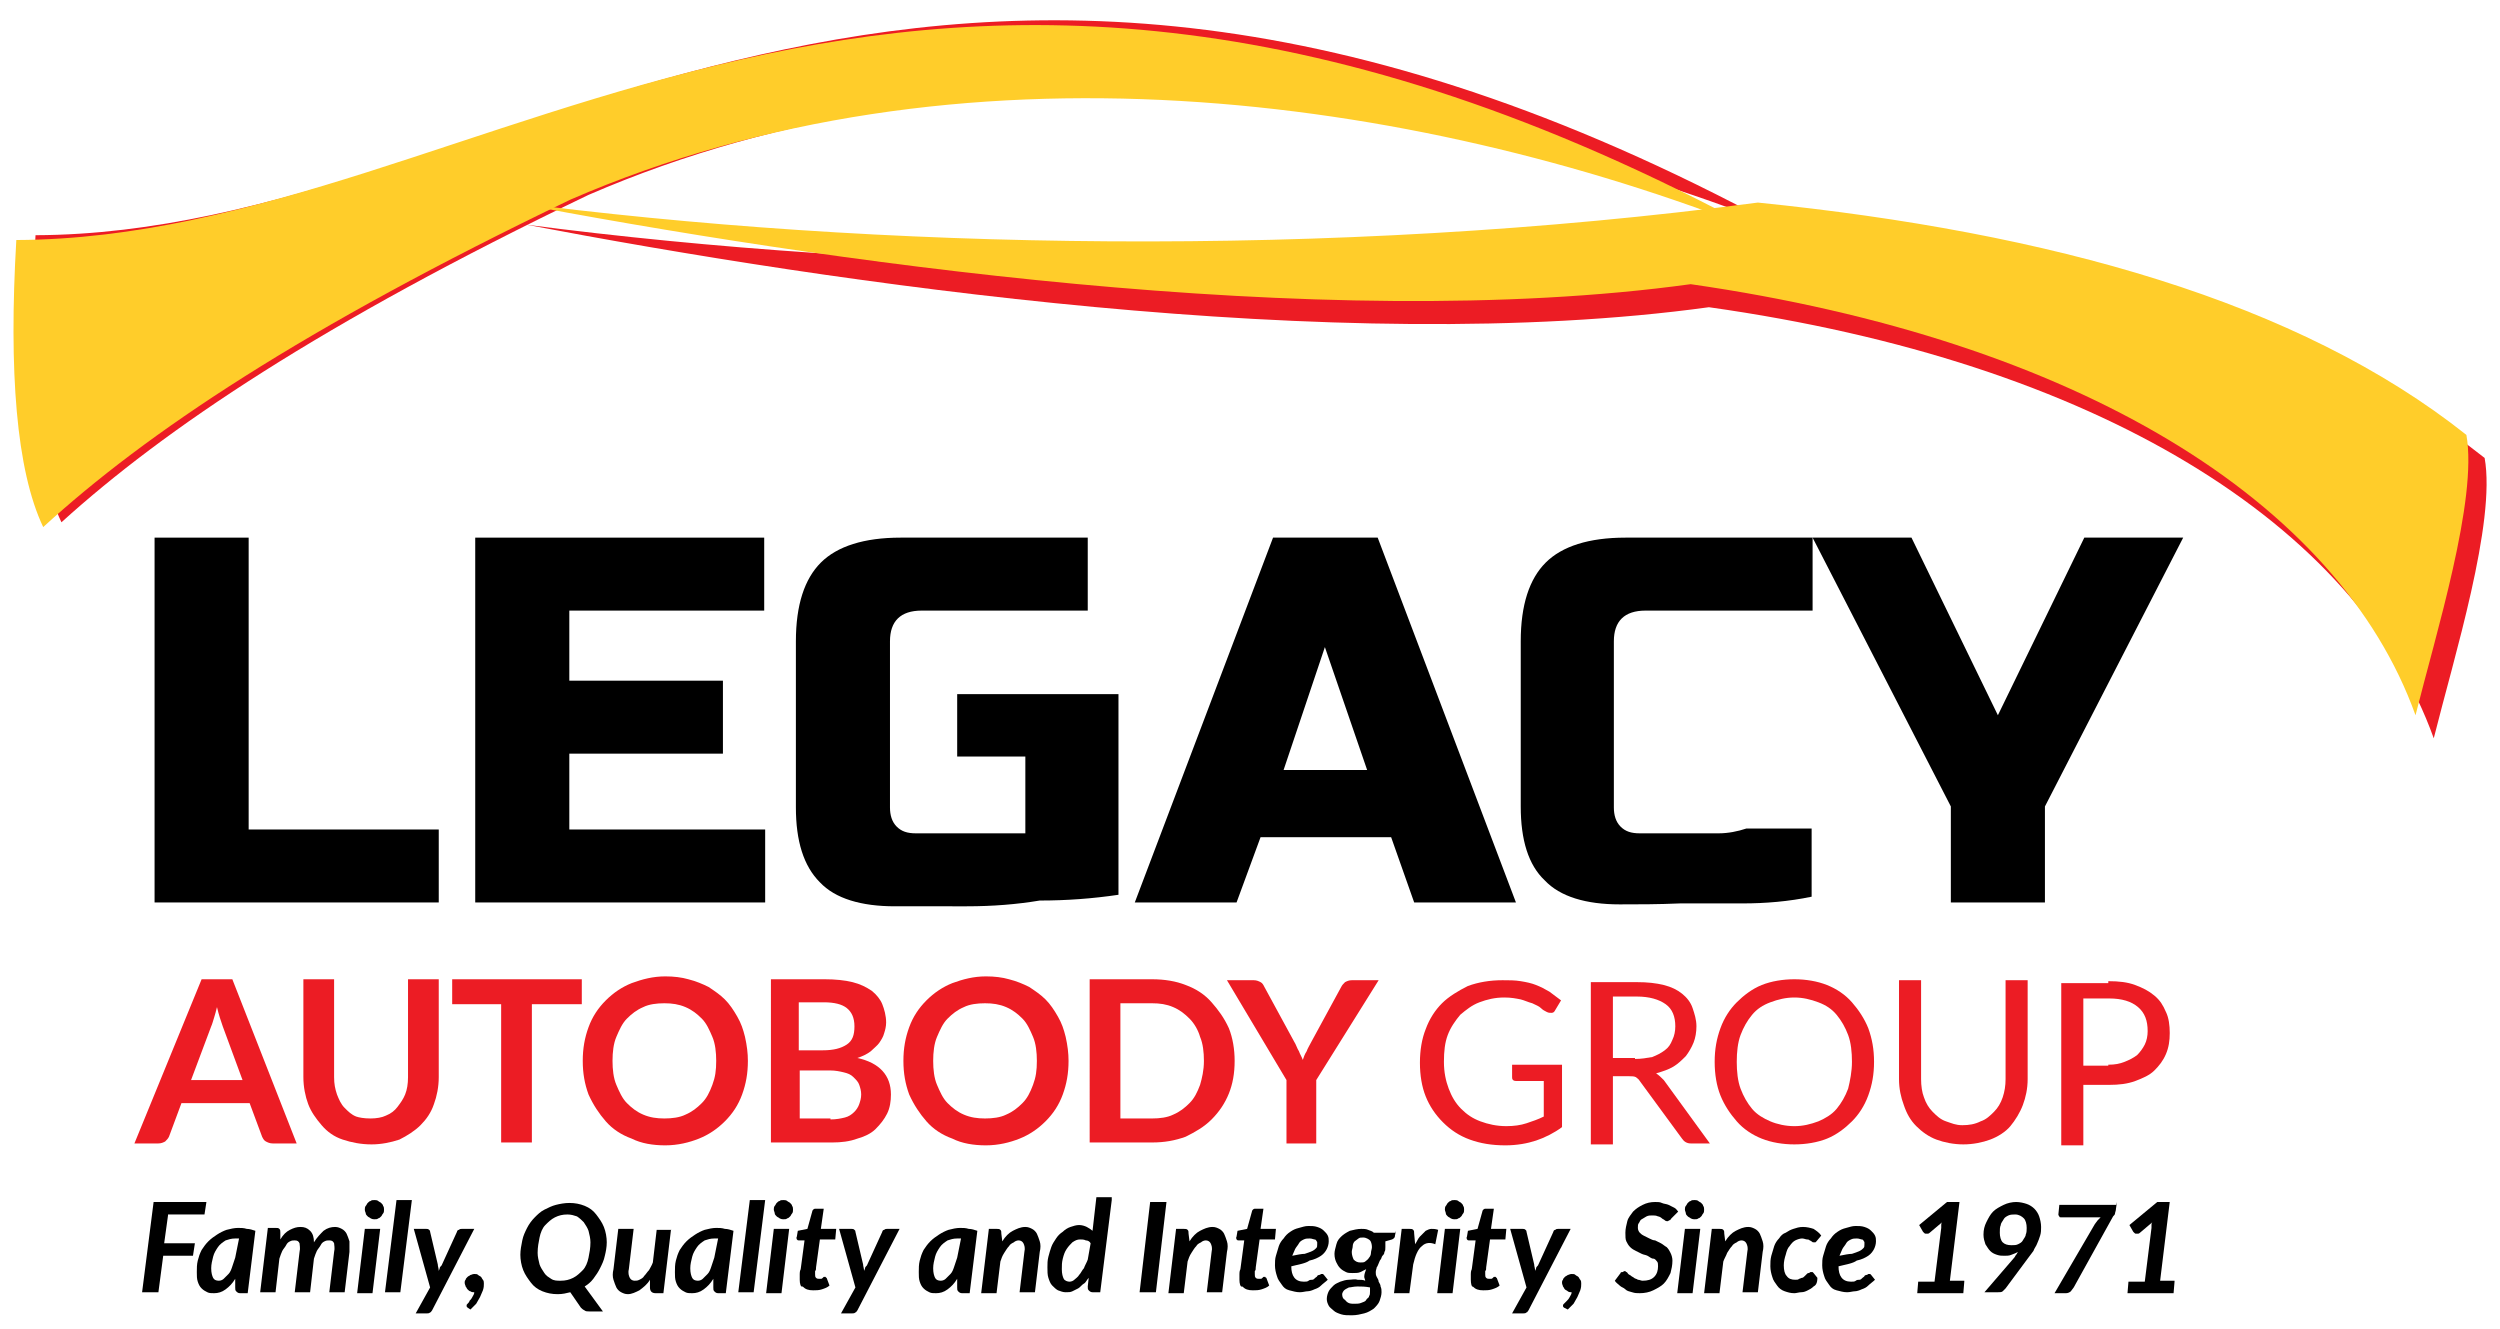 <?xml version="1.0" encoding="utf-8"?>
<!-- Generator: Adobe Illustrator 22.0.1, SVG Export Plug-In . SVG Version: 6.00 Build 0)  -->
<svg version="1.1" id="Layer_1" xmlns="http://www.w3.org/2000/svg" xmlns:xlink="http://www.w3.org/1999/xlink" x="0px" y="0px"
	 viewBox="0 0 260.4 138.4" style="enable-background:new 0 0 260.4 138.4;" xml:space="preserve">
<style type="text/css">
	.st0{fill:#F0B31C;}
	.st1{fill:#EC1C24;}
	.st2{fill-rule:evenodd;clip-rule:evenodd;fill:#EC1C24;}
	.st3{fill-rule:evenodd;clip-rule:evenodd;fill:#FFCD2A;}
</style>
<g>
	<rect x="130.1" y="69.9" class="st0" width="0.3" height="0.1"/>
	<g>
		<path class="st1" d="M30.9,119.1h-2.5c-0.3,0-0.5-0.1-0.7-0.2s-0.3-0.3-0.4-0.5l-1.3-3.5h-7.1l-1.3,3.5c-0.1,0.2-0.2,0.3-0.4,0.5
			c-0.2,0.1-0.4,0.2-0.7,0.2h-2.5L21,102h3.2L30.9,119.1z M25.3,112.6l-2.1-5.7c-0.1-0.3-0.2-0.6-0.3-0.9c-0.1-0.3-0.2-0.7-0.3-1.1
			c-0.1,0.4-0.2,0.8-0.3,1.1c-0.1,0.3-0.2,0.7-0.3,0.9l-2.1,5.6H25.3z"/>
		<path class="st1" d="M38.6,116.5c0.6,0,1.2-0.1,1.6-0.3c0.5-0.2,0.9-0.5,1.2-0.9c0.3-0.4,0.6-0.8,0.8-1.3c0.2-0.5,0.3-1.1,0.3-1.8
			V102h3.2v10.2c0,1-0.2,2-0.5,2.8c-0.3,0.9-0.8,1.6-1.4,2.2s-1.4,1.1-2.2,1.5c-0.9,0.3-1.9,0.5-2.9,0.5c-1.1,0-2.1-0.2-3-0.5
			s-1.6-0.8-2.2-1.5s-1.1-1.4-1.4-2.2s-0.5-1.8-0.5-2.8V102h3.2v10.2c0,0.7,0.1,1.2,0.3,1.8c0.2,0.5,0.4,1,0.8,1.4s0.7,0.7,1.2,0.9
			C37.4,116.4,37.9,116.5,38.6,116.5z"/>
		<path class="st1" d="M60.5,104.6h-5.1v14.4h-3.2v-14.4h-5.1V102h13.5V104.6z"/>
		<path class="st1" d="M77.9,110.5c0,1.3-0.2,2.4-0.6,3.5s-1,2-1.8,2.8c-0.8,0.8-1.7,1.4-2.7,1.8s-2.2,0.7-3.5,0.7
			c-1.3,0-2.5-0.2-3.5-0.7c-1.1-0.4-2-1-2.7-1.8s-1.3-1.7-1.8-2.8c-0.4-1.1-0.6-2.2-0.6-3.5s0.2-2.4,0.6-3.5c0.4-1.1,1-2,1.8-2.8
			s1.7-1.4,2.7-1.8c1.1-0.4,2.2-0.7,3.5-0.7c0.9,0,1.7,0.1,2.4,0.3c0.8,0.2,1.5,0.5,2.1,0.8c0.6,0.4,1.2,0.8,1.7,1.3
			c0.5,0.5,0.9,1.1,1.3,1.8s0.6,1.3,0.8,2.1C77.8,108.9,77.9,109.7,77.9,110.5z M74.6,110.5c0-0.9-0.1-1.8-0.4-2.5
			c-0.3-0.7-0.6-1.4-1.1-1.9c-0.5-0.5-1-0.9-1.7-1.2c-0.7-0.3-1.4-0.4-2.2-0.4s-1.6,0.1-2.2,0.4c-0.7,0.3-1.2,0.7-1.7,1.2
			c-0.5,0.5-0.8,1.2-1.1,1.9c-0.3,0.7-0.4,1.6-0.4,2.5s0.1,1.8,0.4,2.5s0.6,1.4,1.1,1.9c0.5,0.5,1,0.9,1.7,1.2s1.4,0.4,2.2,0.4
			s1.6-0.1,2.2-0.4c0.7-0.3,1.2-0.7,1.7-1.2c0.5-0.5,0.8-1.1,1.1-1.9S74.6,111.5,74.6,110.5z"/>
		<path class="st1" d="M85.9,102c1.1,0,2.1,0.1,2.9,0.3c0.8,0.2,1.4,0.5,2,0.9c0.5,0.4,0.9,0.9,1.1,1.4s0.4,1.2,0.4,1.9
			c0,0.4-0.1,0.8-0.2,1.1c-0.1,0.4-0.3,0.7-0.5,1c-0.2,0.3-0.6,0.6-0.9,0.9c-0.4,0.3-0.8,0.5-1.4,0.7c2.3,0.5,3.5,1.8,3.5,3.8
			c0,0.7-0.1,1.4-0.4,2c-0.3,0.6-0.7,1.1-1.2,1.6s-1.2,0.8-1.9,1c-0.8,0.3-1.7,0.4-2.6,0.4h-6.4V102H85.9z M83.2,104.5v4.9h2.5
			c1.1,0,1.9-0.2,2.5-0.6c0.6-0.4,0.8-1,0.8-1.9c0-0.9-0.3-1.5-0.8-1.9c-0.5-0.4-1.3-0.6-2.4-0.6H83.2z M86.5,116.6
			c0.6,0,1.1-0.1,1.5-0.2c0.4-0.1,0.7-0.3,1-0.6c0.2-0.2,0.4-0.5,0.5-0.8c0.1-0.3,0.2-0.6,0.2-1c0-0.4-0.1-0.7-0.2-1
			c-0.1-0.3-0.3-0.5-0.6-0.8s-0.6-0.4-1-0.5c-0.4-0.1-0.9-0.2-1.4-0.2h-3.2v5H86.5z"/>
		<path class="st1" d="M111.3,110.5c0,1.3-0.2,2.4-0.6,3.5s-1,2-1.8,2.8c-0.8,0.8-1.7,1.4-2.7,1.8s-2.2,0.7-3.5,0.7
			c-1.3,0-2.5-0.2-3.5-0.7c-1.1-0.4-2-1-2.7-1.8s-1.3-1.7-1.8-2.8c-0.4-1.1-0.6-2.2-0.6-3.5s0.2-2.4,0.6-3.5c0.4-1.1,1-2,1.8-2.8
			s1.7-1.4,2.7-1.8c1.1-0.4,2.2-0.7,3.5-0.7c0.9,0,1.7,0.1,2.4,0.3c0.8,0.2,1.5,0.5,2.1,0.8c0.6,0.4,1.2,0.8,1.7,1.3
			c0.5,0.5,0.9,1.1,1.3,1.8s0.6,1.3,0.8,2.1C111.2,108.9,111.3,109.7,111.3,110.5z M108,110.5c0-0.9-0.1-1.8-0.4-2.5
			c-0.3-0.7-0.6-1.4-1.1-1.9c-0.5-0.5-1-0.9-1.7-1.2c-0.7-0.3-1.4-0.4-2.2-0.4s-1.6,0.1-2.2,0.4c-0.7,0.3-1.2,0.7-1.7,1.2
			c-0.5,0.5-0.8,1.2-1.1,1.9c-0.3,0.7-0.4,1.6-0.4,2.5s0.1,1.8,0.4,2.5s0.6,1.4,1.1,1.9c0.5,0.5,1,0.9,1.7,1.2s1.4,0.4,2.2,0.4
			s1.6-0.1,2.2-0.4c0.7-0.3,1.2-0.7,1.7-1.2c0.5-0.5,0.8-1.1,1.1-1.9S108,111.5,108,110.5z"/>
		<path class="st1" d="M128.6,110.5c0,1.3-0.2,2.4-0.6,3.4c-0.4,1-1,1.9-1.8,2.7c-0.8,0.8-1.7,1.3-2.7,1.8c-1.1,0.4-2.2,0.6-3.5,0.6
			h-6.5V102h6.5c1.3,0,2.5,0.2,3.5,0.6c1.1,0.4,2,1,2.7,1.8s1.3,1.6,1.8,2.7C128.4,108.1,128.6,109.3,128.6,110.5z M125.4,110.5
			c0-0.9-0.1-1.8-0.4-2.5c-0.2-0.7-0.6-1.4-1.1-1.9c-0.5-0.5-1-0.9-1.7-1.2c-0.7-0.3-1.4-0.4-2.2-0.4h-3.3v12h3.3
			c0.8,0,1.6-0.1,2.2-0.4c0.7-0.3,1.2-0.7,1.7-1.2c0.5-0.5,0.8-1.1,1.1-1.9C125.2,112.3,125.4,111.5,125.4,110.5z"/>
		<path class="st1" d="M137.1,112.5v6.6H134v-6.6l-6.2-10.4h2.8c0.3,0,0.5,0.1,0.7,0.2c0.2,0.1,0.3,0.3,0.4,0.5l3.1,5.7
			c0.2,0.3,0.3,0.7,0.5,1c0.1,0.3,0.3,0.6,0.4,0.9c0.1-0.3,0.2-0.6,0.4-0.9c0.1-0.3,0.3-0.6,0.5-1l3.1-5.7c0.1-0.2,0.2-0.3,0.4-0.5
			c0.2-0.1,0.4-0.2,0.7-0.2h2.8L137.1,112.5z"/>
		<path class="st1" d="M162.7,110.9v6.5c-0.8,0.6-1.8,1.1-2.7,1.4s-2,0.5-3.2,0.5c-1.4,0-2.6-0.2-3.7-0.6c-1.1-0.4-2-1-2.8-1.8
			s-1.4-1.7-1.8-2.7s-0.6-2.2-0.6-3.5c0-1.3,0.2-2.5,0.6-3.5c0.4-1.1,1-2,1.7-2.7s1.7-1.3,2.7-1.8c1.1-0.4,2.3-0.6,3.6-0.6
			c0.7,0,1.3,0,1.9,0.1c0.6,0.1,1.1,0.2,1.6,0.4c0.5,0.2,0.9,0.4,1.4,0.7c0.4,0.3,0.8,0.6,1.2,0.9l-0.6,1c-0.1,0.2-0.2,0.3-0.4,0.3
			s-0.3,0-0.5-0.1c-0.2-0.1-0.4-0.2-0.6-0.4c-0.2-0.2-0.5-0.3-0.9-0.5c-0.4-0.1-0.8-0.3-1.2-0.4c-0.5-0.1-1-0.2-1.7-0.2
			c-1,0-1.8,0.2-2.6,0.5s-1.4,0.8-2,1.3c-0.5,0.6-1,1.3-1.3,2.1c-0.3,0.8-0.4,1.7-0.4,2.8c0,1.1,0.2,2,0.5,2.8
			c0.3,0.8,0.7,1.5,1.3,2.1c0.6,0.6,1.2,1,2,1.3s1.7,0.5,2.7,0.5c0.8,0,1.5-0.1,2.1-0.3c0.6-0.2,1.2-0.4,1.8-0.7v-3.7H158
			c-0.1,0-0.3,0-0.4-0.1s-0.1-0.2-0.1-0.3v-1.3H162.7z"/>
		<path class="st1" d="M178.1,119.1h-2c-0.4,0-0.7-0.2-0.9-0.5l-4.4-6c-0.1-0.2-0.3-0.3-0.4-0.4c-0.2-0.1-0.4-0.1-0.7-0.1h-1.7v7.1
			h-2.3v-16.9h4.8c1.1,0,2,0.1,2.8,0.3c0.8,0.2,1.4,0.5,1.9,0.9c0.5,0.4,0.9,0.9,1.1,1.5c0.2,0.6,0.4,1.2,0.4,1.9
			c0,0.6-0.1,1.2-0.3,1.7c-0.2,0.5-0.5,1-0.8,1.4c-0.4,0.4-0.8,0.8-1.3,1.1c-0.5,0.3-1.1,0.5-1.8,0.7c0.3,0.2,0.5,0.4,0.8,0.7
			L178.1,119.1z M170.3,110.3c0.7,0,1.2-0.1,1.8-0.2c0.5-0.2,0.9-0.4,1.3-0.7s0.6-0.6,0.8-1.1c0.2-0.4,0.3-0.9,0.3-1.4
			c0-1-0.3-1.8-1-2.3c-0.7-0.5-1.7-0.8-3-0.8h-2.5v6.4H170.3z"/>
		<path class="st1" d="M195.2,110.6c0,1.3-0.2,2.4-0.6,3.5c-0.4,1.1-1,2-1.7,2.7s-1.6,1.4-2.6,1.8s-2.2,0.6-3.4,0.6
			s-2.4-0.2-3.4-0.6s-1.9-1-2.6-1.8s-1.3-1.7-1.7-2.7s-0.6-2.2-0.6-3.5c0-1.3,0.2-2.4,0.6-3.5s1-2,1.7-2.7s1.6-1.4,2.6-1.8
			c1-0.4,2.2-0.6,3.4-0.6s2.4,0.2,3.4,0.6c1,0.4,1.9,1,2.6,1.8s1.3,1.7,1.7,2.7C195,108.2,195.2,109.3,195.2,110.6z M192.9,110.6
			c0-1-0.1-2-0.4-2.8c-0.3-0.8-0.7-1.5-1.2-2.1c-0.5-0.6-1.1-1-1.9-1.3s-1.6-0.5-2.5-0.5c-0.9,0-1.7,0.2-2.5,0.5s-1.4,0.7-1.9,1.3
			c-0.5,0.6-0.9,1.3-1.2,2.1c-0.3,0.8-0.4,1.8-0.4,2.8c0,1,0.1,2,0.4,2.8c0.3,0.8,0.7,1.5,1.2,2.1c0.5,0.6,1.2,1,1.9,1.3
			c0.7,0.3,1.6,0.5,2.5,0.5c0.9,0,1.7-0.2,2.5-0.5c0.7-0.3,1.4-0.7,1.9-1.3c0.5-0.6,0.9-1.3,1.2-2.1
			C192.7,112.6,192.9,111.6,192.9,110.6z"/>
		<path class="st1" d="M204.4,117.2c0.7,0,1.3-0.1,1.9-0.4c0.6-0.2,1-0.6,1.4-1c0.4-0.4,0.7-0.9,0.9-1.5s0.3-1.2,0.3-1.9v-10.3h2.3
			v10.3c0,1-0.2,1.9-0.5,2.7c-0.3,0.8-0.8,1.6-1.3,2.2s-1.3,1.1-2.1,1.4c-0.8,0.3-1.8,0.5-2.8,0.5s-2-0.2-2.8-0.5s-1.5-0.8-2.1-1.4
			s-1-1.3-1.3-2.2c-0.3-0.8-0.5-1.7-0.5-2.7v-10.3h2.3v10.3c0,0.7,0.1,1.4,0.3,1.9c0.2,0.6,0.5,1.1,0.9,1.5c0.4,0.4,0.8,0.8,1.4,1
			S203.7,117.2,204.4,117.2z"/>
		<path class="st1" d="M219.6,102.2c1.1,0,2,0.1,2.8,0.4s1.4,0.6,2,1.1s0.9,1,1.2,1.7c0.3,0.6,0.4,1.4,0.4,2.2
			c0,0.8-0.1,1.5-0.4,2.2c-0.3,0.7-0.7,1.2-1.2,1.7c-0.5,0.5-1.2,0.8-2,1.1c-0.8,0.3-1.7,0.4-2.7,0.4h-2.7v6.3h-2.3v-16.9H219.6z
			 M219.6,110.9c0.7,0,1.2-0.1,1.7-0.3c0.5-0.2,0.9-0.4,1.3-0.7c0.3-0.3,0.6-0.7,0.8-1.1c0.2-0.4,0.3-0.9,0.3-1.4
			c0-1.1-0.3-1.9-1-2.5c-0.7-0.6-1.7-0.9-3-0.9h-2.7v7H219.6z"/>
	</g>
	<g>
		<path d="M25.9,86.4h19.8V94H16.1V56h9.8V86.4z"/>
		<path d="M79.7,94H49.5V56h30.1v7.6H59.3v7.3h16v7.6h-16v7.9h20.4V94z"/>
		<path d="M93.2,94.4c-3.5,0-6.2-0.8-7.8-2.5c-1.7-1.7-2.5-4.3-2.5-7.8V66.8c0-3.8,0.9-6.5,2.6-8.2c1.7-1.7,4.5-2.6,8.3-2.6h19.5
			v7.6H96c-2.2,0-3.3,1.1-3.3,3.2v17.3c0,0.8,0.2,1.5,0.7,2c0.5,0.5,1.1,0.7,2,0.7c1.1,0,2.3,0,3.6,0c1.3,0,2.6,0,3.7,0
			c1.3,0,2.7,0,4.1,0v-8h-7.1v-6.5h16.8v20.9c-2.7,0.4-5.4,0.6-8.2,0.6c-2.4,0.4-4.9,0.6-7.6,0.6C98.1,94.4,95.6,94.4,93.2,94.4z"/>
		<path d="M128.8,94h-10.6l14.4-38h10.9l14.4,38h-10.6l-2.4-6.8h-13.6L128.8,94z M133.7,80.2h8.7L138,67.4L133.7,80.2z"/>
		<path d="M168.7,94.2c-3.5,0-6.2-0.8-7.8-2.5c-1.7-1.6-2.5-4.2-2.5-7.7V66.8c0-3.8,0.9-6.5,2.6-8.2c1.7-1.7,4.5-2.6,8.3-2.6h19.5
			v7.6h-17.4c-2.2,0-3.3,1.1-3.3,3.2v17.3c0,0.8,0.2,1.5,0.7,2c0.5,0.5,1.1,0.7,2,0.7c0.7,0,1.5,0,2.4,0c0.9,0,1.8,0,2.8,0s2,0,3,0
			c1,0,2-0.2,2.9-0.5c2.2,0,4.5,0,6.8,0v7.1c-2.4,0.5-4.8,0.7-7.2,0.7c-2.1,0-4.2,0-6.5,0C172.7,94.2,170.6,94.2,168.7,94.2z"/>
		<path d="M188.8,56h10.3l9,18.5l9-18.5h10.3L213,84v10h-9.8V84L188.8,56z"/>
	</g>
	<g>
		<path d="M17.5,126.6l-0.4,2.9h3.2l-0.2,1.3H17l-0.5,3.8h-1.7l1.2-9.4h5.5l-0.2,1.3H17.5z"/>
		<path d="M24.5,133.2c-0.3,0.5-0.6,0.8-1,1.1s-0.8,0.4-1.2,0.4c-0.3,0-0.5,0-0.7-0.1s-0.4-0.2-0.6-0.4c-0.2-0.2-0.3-0.4-0.4-0.7
			c-0.1-0.3-0.1-0.6-0.1-1c0-0.4,0-0.8,0.1-1.2s0.2-0.7,0.4-1.1c0.2-0.3,0.4-0.6,0.7-0.9c0.3-0.3,0.6-0.5,0.9-0.7
			c0.3-0.2,0.7-0.4,1-0.5c0.4-0.1,0.8-0.2,1.2-0.2c0.3,0,0.6,0,0.9,0.1c0.3,0,0.6,0.1,0.9,0.2l-0.8,6.5H25c-0.2,0-0.3-0.1-0.4-0.2
			s-0.1-0.2-0.1-0.4L24.5,133.2z M24.9,129c-0.1,0-0.1,0-0.2,0c-0.1,0-0.1,0-0.2,0c-0.4,0-0.7,0.1-1,0.2c-0.3,0.2-0.6,0.4-0.8,0.7
			c-0.2,0.3-0.4,0.6-0.5,1c-0.1,0.4-0.2,0.8-0.2,1.2c0,0.5,0.1,0.8,0.2,1c0.1,0.2,0.3,0.3,0.6,0.3c0.2,0,0.4-0.1,0.5-0.2
			s0.3-0.3,0.5-0.5s0.3-0.5,0.4-0.8c0.1-0.3,0.2-0.6,0.3-0.9L24.9,129z"/>
		<path d="M27.1,134.6l0.8-6.7h0.8c0.2,0,0.3,0,0.4,0.1c0.1,0.1,0.1,0.2,0.1,0.4l0,0.7c0.3-0.5,0.6-0.8,1-1c0.4-0.2,0.7-0.3,1.1-0.3
			c0.4,0,0.7,0.1,1,0.4s0.4,0.7,0.4,1.2c0.3-0.5,0.7-0.9,1-1.2c0.4-0.3,0.8-0.4,1.2-0.4c0.3,0,0.5,0.1,0.7,0.2
			c0.2,0.1,0.4,0.3,0.5,0.5s0.2,0.5,0.3,0.8c0,0.3,0,0.7,0,1.1l-0.5,4.2h-1.6l0.5-4.2c0.1-0.4,0-0.7,0-0.9c-0.1-0.2-0.2-0.3-0.5-0.3
			c-0.2,0-0.3,0-0.5,0.1c-0.2,0.1-0.3,0.2-0.4,0.4c-0.1,0.2-0.3,0.4-0.4,0.6c-0.1,0.2-0.2,0.5-0.3,0.8l-0.4,3.5h-1.6l0.5-4.2
			c0.1-0.4,0-0.7,0-0.9c-0.1-0.2-0.2-0.3-0.5-0.3c-0.2,0-0.3,0-0.5,0.1c-0.2,0.1-0.3,0.2-0.4,0.4c-0.1,0.2-0.3,0.4-0.4,0.6
			c-0.1,0.2-0.2,0.5-0.3,0.8l-0.4,3.5H27.1z"/>
		<path d="M39.6,128l-0.8,6.7h-1.6L38,128H39.6z M40,126c0,0.1,0,0.3-0.1,0.4c-0.1,0.1-0.1,0.2-0.2,0.3s-0.2,0.2-0.3,0.2
			c-0.1,0.1-0.2,0.1-0.4,0.1c-0.1,0-0.2,0-0.4-0.1c-0.1-0.1-0.2-0.1-0.3-0.2s-0.2-0.2-0.2-0.3S38,126.2,38,126c0-0.1,0-0.3,0.1-0.4
			c0.1-0.1,0.1-0.2,0.2-0.3s0.2-0.2,0.3-0.2c0.1-0.1,0.2-0.1,0.4-0.1c0.1,0,0.3,0,0.4,0.1c0.1,0.1,0.2,0.1,0.3,0.2s0.2,0.2,0.2,0.3
			C40,125.7,40,125.9,40,126z"/>
		<path d="M40.1,134.6l1.2-9.6h1.6l-1.2,9.6H40.1z"/>
		<path d="M49.4,128l-4.4,8.5c-0.1,0.1-0.1,0.2-0.2,0.2c-0.1,0.1-0.2,0.1-0.3,0.1h-1.2l1.5-2.7l-1.7-6.1h1.3c0.1,0,0.2,0,0.3,0.1
			c0.1,0.1,0.1,0.1,0.1,0.2l0.8,3.4c0,0.2,0.1,0.4,0.1,0.7c0-0.1,0.1-0.2,0.1-0.3s0.1-0.2,0.2-0.3l1.6-3.5c0-0.1,0.1-0.2,0.2-0.2
			c0.1-0.1,0.2-0.1,0.3-0.1H49.4z"/>
		<path d="M48.7,136.2c-0.1-0.1-0.1-0.1-0.1-0.2c0-0.1,0-0.1,0.1-0.2c0.1-0.1,0.2-0.2,0.2-0.3c0.1-0.1,0.2-0.2,0.3-0.4
			s0.2-0.3,0.2-0.5c-0.1,0-0.3,0-0.4-0.1c-0.1,0-0.2-0.1-0.3-0.2c-0.1-0.1-0.1-0.2-0.2-0.3c0-0.1-0.1-0.2-0.1-0.4
			c0-0.1,0-0.2,0.1-0.3c0-0.1,0.1-0.2,0.2-0.3s0.2-0.1,0.3-0.2c0.1,0,0.2-0.1,0.4-0.1c0.2,0,0.3,0,0.4,0.1s0.2,0.1,0.3,0.2
			s0.1,0.2,0.2,0.3s0.1,0.3,0.1,0.4c0,0.2,0,0.4-0.1,0.7c-0.1,0.2-0.2,0.5-0.3,0.7s-0.3,0.5-0.4,0.7c-0.2,0.2-0.4,0.4-0.6,0.6
			L48.7,136.2z"/>
		<path d="M59.4,134.6c-0.4,0.1-0.8,0.2-1.3,0.2c-0.6,0-1.1-0.1-1.6-0.3c-0.5-0.2-0.9-0.5-1.2-0.9c-0.3-0.4-0.6-0.8-0.8-1.3
			s-0.3-1.1-0.3-1.6c0-0.5,0.1-1,0.2-1.5c0.1-0.5,0.3-0.9,0.5-1.3s0.5-0.8,0.8-1.1s0.6-0.6,1-0.8c0.4-0.2,0.8-0.4,1.2-0.5
			c0.4-0.1,0.9-0.2,1.4-0.2c0.6,0,1.1,0.1,1.6,0.3s0.9,0.5,1.2,0.9c0.3,0.4,0.6,0.8,0.8,1.3s0.3,1.1,0.3,1.6c0,0.5-0.1,1-0.2,1.4
			c-0.1,0.5-0.3,0.9-0.5,1.3c-0.2,0.4-0.4,0.7-0.7,1.1s-0.6,0.6-0.9,0.8l1.9,2.6h-1.4c-0.2,0-0.4,0-0.5-0.1
			c-0.2-0.1-0.3-0.2-0.4-0.3L59.4,134.6z M56,130.5c0,0.4,0.1,0.8,0.2,1.2c0.1,0.3,0.3,0.6,0.5,0.9s0.4,0.4,0.7,0.6s0.6,0.2,1,0.2
			c0.5,0,0.9-0.1,1.3-0.3c0.4-0.2,0.7-0.5,1-0.8c0.3-0.3,0.5-0.8,0.6-1.3c0.1-0.5,0.2-1,0.2-1.6c0-0.4-0.1-0.8-0.2-1.2
			c-0.1-0.3-0.3-0.6-0.5-0.9c-0.2-0.2-0.4-0.4-0.7-0.6c-0.3-0.1-0.6-0.2-1-0.2c-0.5,0-0.9,0.1-1.3,0.3c-0.4,0.2-0.7,0.5-1,0.8
			c-0.3,0.3-0.5,0.8-0.6,1.3C56.1,129.4,56,129.9,56,130.5z"/>
		<path d="M69.9,128l-0.8,6.7h-0.8c-0.4,0-0.6-0.2-0.6-0.6l0-0.8c-0.3,0.5-0.7,0.8-1.1,1.1c-0.4,0.2-0.8,0.4-1.2,0.4
			c-0.3,0-0.5-0.1-0.7-0.2c-0.2-0.1-0.4-0.3-0.5-0.5s-0.2-0.5-0.3-0.8c-0.1-0.3-0.1-0.7,0-1.1l0.5-4.2h1.6l-0.5,4.2
			c-0.1,0.4,0,0.7,0.1,0.9c0.1,0.2,0.3,0.3,0.5,0.3c0.2,0,0.3,0,0.5-0.1c0.2-0.1,0.4-0.2,0.5-0.4c0.2-0.2,0.3-0.4,0.5-0.6
			c0.1-0.2,0.3-0.5,0.4-0.8l0.4-3.4H69.9z"/>
		<path d="M74.3,133.2c-0.3,0.5-0.6,0.8-1,1.1s-0.8,0.4-1.2,0.4c-0.3,0-0.5,0-0.7-0.1s-0.4-0.2-0.6-0.4c-0.2-0.2-0.3-0.4-0.4-0.7
			c-0.1-0.3-0.1-0.6-0.1-1c0-0.4,0-0.8,0.1-1.2s0.2-0.7,0.4-1.1c0.2-0.3,0.4-0.6,0.7-0.9c0.3-0.3,0.6-0.5,0.9-0.7
			c0.3-0.2,0.7-0.4,1-0.5c0.4-0.1,0.8-0.2,1.2-0.2c0.3,0,0.6,0,0.9,0.1c0.3,0,0.6,0.1,0.9,0.2l-0.8,6.5h-0.8c-0.2,0-0.3-0.1-0.4-0.2
			s-0.1-0.2-0.1-0.4L74.3,133.2z M74.8,129c-0.1,0-0.1,0-0.2,0c-0.1,0-0.1,0-0.2,0c-0.4,0-0.7,0.1-1,0.2c-0.3,0.2-0.6,0.4-0.8,0.7
			c-0.2,0.3-0.4,0.6-0.5,1c-0.1,0.4-0.2,0.8-0.2,1.2c0,0.5,0.1,0.8,0.2,1c0.1,0.2,0.3,0.3,0.6,0.3c0.2,0,0.4-0.1,0.5-0.2
			s0.3-0.3,0.5-0.5s0.3-0.5,0.4-0.8c0.1-0.3,0.2-0.6,0.3-0.9L74.8,129z"/>
		<path d="M76.9,134.6l1.2-9.6h1.6l-1.2,9.6H76.9z"/>
		<path d="M82.2,128l-0.8,6.7h-1.6l0.8-6.7H82.2z M82.6,126c0,0.1,0,0.3-0.1,0.4c-0.1,0.1-0.1,0.2-0.2,0.3s-0.2,0.2-0.3,0.2
			c-0.1,0.1-0.2,0.1-0.4,0.1c-0.1,0-0.2,0-0.4-0.1c-0.1-0.1-0.2-0.1-0.3-0.2s-0.2-0.2-0.2-0.3s-0.1-0.3-0.1-0.4c0-0.1,0-0.3,0.1-0.4
			c0.1-0.1,0.1-0.2,0.2-0.3s0.2-0.2,0.3-0.2c0.1-0.1,0.2-0.1,0.4-0.1c0.1,0,0.3,0,0.4,0.1c0.1,0.1,0.2,0.1,0.3,0.2s0.2,0.2,0.2,0.3
			C82.6,125.7,82.6,125.9,82.6,126z"/>
		<path d="M83.3,133.3c0,0,0-0.1,0-0.1s0-0.1,0-0.2c0-0.1,0-0.2,0-0.3c0-0.1,0-0.3,0.1-0.5l0.4-3h-0.6c-0.1,0-0.1,0-0.2-0.1
			c0-0.1-0.1-0.1,0-0.3l0.1-0.6l1-0.2l0.5-1.8c0-0.1,0.1-0.2,0.1-0.2s0.1-0.1,0.2-0.1h0.9l-0.3,2.1h1.6l-0.1,1.1h-1.6l-0.4,2.9
			c0,0.2,0,0.3-0.1,0.4c0,0.1,0,0.2,0,0.2c0,0.1,0,0.1,0,0.1c0,0,0,0,0,0c0,0.2,0,0.3,0.1,0.4c0.1,0.1,0.2,0.1,0.3,0.1
			c0.1,0,0.2,0,0.2,0c0.1,0,0.1,0,0.2-0.1c0,0,0.1-0.1,0.1-0.1c0,0,0.1,0,0.1,0c0,0,0.1,0,0.1,0c0,0,0,0.1,0.1,0.1l0.3,0.8
			c-0.2,0.2-0.5,0.3-0.8,0.4c-0.3,0.1-0.6,0.1-0.9,0.1c-0.5,0-0.8-0.1-1.1-0.4C83.4,134.1,83.3,133.7,83.3,133.3z"/>
		<path d="M93.7,128l-4.4,8.5c-0.1,0.1-0.1,0.2-0.2,0.2c-0.1,0.1-0.2,0.1-0.3,0.1h-1.2l1.5-2.7l-1.7-6.1h1.3c0.1,0,0.2,0,0.3,0.1
			c0.1,0.1,0.1,0.1,0.1,0.2l0.8,3.4c0,0.2,0.1,0.4,0.1,0.7c0-0.1,0.1-0.2,0.1-0.3s0.1-0.2,0.2-0.3l1.6-3.5c0-0.1,0.1-0.2,0.2-0.2
			c0.1-0.1,0.2-0.1,0.3-0.1H93.7z"/>
		<path d="M99.7,133.2c-0.3,0.5-0.6,0.8-1,1.1s-0.8,0.4-1.2,0.4c-0.3,0-0.5,0-0.7-0.1s-0.4-0.2-0.6-0.4c-0.2-0.2-0.3-0.4-0.4-0.7
			c-0.1-0.3-0.1-0.6-0.1-1c0-0.4,0-0.8,0.1-1.2s0.2-0.7,0.4-1.1c0.2-0.3,0.4-0.6,0.7-0.9c0.3-0.3,0.6-0.5,0.9-0.7
			c0.3-0.2,0.7-0.4,1-0.5c0.4-0.1,0.8-0.2,1.2-0.2c0.3,0,0.6,0,0.9,0.1c0.3,0,0.6,0.1,0.9,0.2l-0.8,6.5h-0.8c-0.2,0-0.3-0.1-0.4-0.2
			s-0.1-0.2-0.1-0.4L99.7,133.2z M100.1,129c-0.1,0-0.1,0-0.2,0c-0.1,0-0.1,0-0.2,0c-0.4,0-0.7,0.1-1,0.2c-0.3,0.2-0.6,0.4-0.8,0.7
			c-0.2,0.3-0.4,0.6-0.5,1c-0.1,0.4-0.2,0.8-0.2,1.2c0,0.5,0.1,0.8,0.2,1c0.1,0.2,0.3,0.3,0.6,0.3c0.2,0,0.4-0.1,0.5-0.2
			s0.3-0.3,0.5-0.5s0.3-0.5,0.4-0.8c0.1-0.3,0.2-0.6,0.3-0.9L100.1,129z"/>
		<path d="M104.4,129.3c0.3-0.5,0.7-0.9,1.1-1.1s0.8-0.4,1.3-0.4c0.3,0,0.5,0.1,0.7,0.2c0.2,0.1,0.4,0.3,0.5,0.5s0.2,0.5,0.3,0.8
			c0.1,0.3,0.1,0.7,0,1.1l-0.5,4.2h-1.6l0.5-4.2c0.1-0.4,0-0.7-0.1-0.9c-0.1-0.2-0.3-0.3-0.5-0.3c-0.2,0-0.4,0.1-0.5,0.2
			c-0.2,0.1-0.4,0.2-0.5,0.4c-0.2,0.2-0.3,0.4-0.5,0.7s-0.3,0.6-0.4,0.9l-0.4,3.3h-1.6l0.8-6.7h0.8c0.2,0,0.3,0,0.4,0.1
			s0.1,0.2,0.1,0.4L104.4,129.3z"/>
		<path d="M115.8,125l-1.2,9.6h-0.8c-0.2,0-0.3-0.1-0.4-0.2c-0.1-0.1-0.1-0.2-0.1-0.4l0.1-0.9c-0.2,0.2-0.3,0.5-0.5,0.6
			s-0.4,0.4-0.6,0.5s-0.4,0.2-0.6,0.3s-0.4,0.1-0.7,0.1c-0.3,0-0.5-0.1-0.8-0.2c-0.2-0.1-0.4-0.3-0.6-0.5c-0.2-0.2-0.3-0.5-0.4-0.8
			c-0.1-0.3-0.1-0.7-0.1-1.1c0-0.4,0-0.7,0.1-1.1c0.1-0.4,0.2-0.7,0.3-1s0.3-0.6,0.5-0.9s0.4-0.5,0.7-0.7c0.2-0.2,0.5-0.4,0.8-0.5
			s0.6-0.2,0.9-0.2c0.3,0,0.6,0.1,0.8,0.2c0.2,0.1,0.5,0.3,0.6,0.4l0.4-3.5H115.8z M113.6,129.5c-0.1-0.2-0.3-0.3-0.5-0.3
			c-0.2-0.1-0.4-0.1-0.6-0.1c-0.3,0-0.5,0.1-0.8,0.3c-0.2,0.2-0.4,0.4-0.6,0.7c-0.2,0.3-0.3,0.6-0.4,1c-0.1,0.4-0.1,0.7-0.1,1.1
			c0,0.5,0.1,0.8,0.2,1s0.4,0.3,0.6,0.3c0.2,0,0.4-0.1,0.5-0.2s0.4-0.3,0.5-0.5c0.2-0.2,0.3-0.5,0.5-0.7c0.1-0.3,0.3-0.6,0.4-0.9
			L113.6,129.5z"/>
		<path d="M120.4,134.6h-1.7l1.1-9.4h1.7L120.4,134.6z"/>
		<path d="M123.9,129.3c0.3-0.5,0.7-0.9,1.1-1.1s0.8-0.4,1.3-0.4c0.3,0,0.5,0.1,0.7,0.2c0.2,0.1,0.4,0.3,0.5,0.5s0.2,0.5,0.3,0.8
			c0.1,0.3,0.1,0.7,0,1.1l-0.5,4.2h-1.6l0.5-4.2c0.1-0.4,0-0.7-0.1-0.9c-0.1-0.2-0.3-0.3-0.5-0.3c-0.2,0-0.4,0.1-0.5,0.2
			c-0.2,0.1-0.4,0.2-0.5,0.4c-0.2,0.2-0.3,0.4-0.5,0.7s-0.3,0.6-0.4,0.9l-0.4,3.3h-1.6l0.8-6.7h0.8c0.2,0,0.3,0,0.4,0.1
			s0.1,0.2,0.1,0.4L123.9,129.3z"/>
		<path d="M129.1,133.3c0,0,0-0.1,0-0.1s0-0.1,0-0.2c0-0.1,0-0.2,0-0.3c0-0.1,0-0.3,0.1-0.5l0.4-3h-0.6c-0.1,0-0.1,0-0.2-0.1
			c0-0.1-0.1-0.1,0-0.3l0.1-0.6l1-0.2l0.5-1.8c0-0.1,0.1-0.2,0.1-0.2s0.1-0.1,0.2-0.1h0.9l-0.3,2.1h1.6l-0.1,1.1h-1.6l-0.4,2.9
			c0,0.2,0,0.3-0.1,0.4c0,0.1,0,0.2,0,0.2c0,0.1,0,0.1,0,0.1c0,0,0,0,0,0c0,0.2,0,0.3,0.1,0.4c0.1,0.1,0.2,0.1,0.3,0.1
			c0.1,0,0.2,0,0.2,0c0.1,0,0.1,0,0.2-0.1c0,0,0.1-0.1,0.1-0.1c0,0,0.1,0,0.1,0c0,0,0.1,0,0.1,0c0,0,0,0.1,0.1,0.1l0.3,0.8
			c-0.2,0.2-0.5,0.3-0.8,0.4c-0.3,0.1-0.6,0.1-0.9,0.1c-0.5,0-0.8-0.1-1.1-0.4C129.2,134.1,129.1,133.7,129.1,133.3z"/>
		<path d="M134.5,131.9c0,1,0.4,1.6,1.3,1.6c0.2,0,0.4,0,0.5-0.1s0.3-0.1,0.4-0.1s0.2-0.1,0.3-0.2c0.1-0.1,0.2-0.1,0.2-0.2
			c0.1-0.1,0.2-0.1,0.2-0.1c0.1,0,0.2-0.1,0.2-0.1c0.1,0,0.1,0,0.2,0c0,0,0.1,0.1,0.1,0.1l0.4,0.5c-0.2,0.2-0.5,0.4-0.7,0.6
			c-0.2,0.2-0.4,0.3-0.7,0.4c-0.2,0.1-0.5,0.2-0.7,0.2s-0.5,0.1-0.8,0.1c-0.4,0-0.7-0.1-1.1-0.2s-0.6-0.3-0.8-0.6s-0.4-0.5-0.5-0.9
			c-0.1-0.3-0.2-0.7-0.2-1.1c0-0.3,0-0.7,0.1-1c0.1-0.3,0.2-0.7,0.3-1s0.3-0.6,0.5-0.8c0.2-0.3,0.4-0.5,0.7-0.7s0.5-0.3,0.9-0.4
			s0.6-0.2,1-0.2c0.3,0,0.6,0,0.9,0.1c0.3,0.1,0.5,0.2,0.7,0.4c0.2,0.2,0.3,0.3,0.4,0.5c0.1,0.2,0.1,0.4,0.1,0.6
			c0,0.3-0.1,0.6-0.2,0.8c-0.1,0.2-0.3,0.5-0.6,0.7c-0.3,0.2-0.7,0.4-1.2,0.5C136,131.6,135.3,131.7,134.5,131.9L134.5,131.9z
			 M136.4,129c-0.2,0-0.4,0-0.6,0.1c-0.2,0.1-0.4,0.2-0.5,0.4c-0.1,0.2-0.3,0.4-0.4,0.6s-0.2,0.5-0.3,0.7c0.5-0.1,1-0.2,1.3-0.2
			c0.3-0.1,0.6-0.2,0.8-0.3c0.2-0.1,0.3-0.2,0.4-0.3c0.1-0.1,0.1-0.2,0.1-0.4c0-0.1,0-0.1,0-0.2s-0.1-0.1-0.1-0.2
			c-0.1-0.1-0.1-0.1-0.2-0.1C136.6,129,136.5,129,136.4,129z"/>
		<path d="M145.4,128.2l-0.1,0.5c0,0.2-0.1,0.3-0.3,0.4l-0.7,0.2c0,0.1,0,0.2,0,0.3s0,0.2,0,0.3c0,0.2,0,0.4-0.1,0.5
			c0,0.2-0.1,0.3-0.2,0.4c-0.1,0.1-0.1,0.3-0.2,0.4c-0.1,0.1-0.1,0.2-0.2,0.4s-0.1,0.3-0.2,0.4c0,0.1-0.1,0.3-0.1,0.5
			c0,0.2,0,0.3,0.1,0.5s0.2,0.3,0.2,0.5c0.1,0.2,0.2,0.3,0.2,0.5c0.1,0.2,0.1,0.4,0.1,0.6c0,0.3-0.1,0.6-0.2,0.9
			c-0.1,0.3-0.4,0.6-0.6,0.8c-0.3,0.2-0.6,0.4-1,0.5c-0.4,0.1-0.8,0.2-1.3,0.2c-0.4,0-0.8,0-1.1-0.1c-0.3-0.1-0.6-0.2-0.8-0.4
			c-0.2-0.2-0.4-0.3-0.5-0.5c-0.1-0.2-0.2-0.4-0.2-0.7c0-0.3,0.1-0.6,0.2-0.8s0.3-0.4,0.5-0.6s0.5-0.3,0.7-0.4
			c0.3-0.1,0.6-0.2,0.9-0.2c0.3,0,0.6-0.1,0.9,0c0.3,0,0.6,0,0.8,0.1c0-0.1-0.1-0.3-0.1-0.4c0-0.3,0.1-0.5,0.2-0.8
			c-0.2,0.1-0.4,0.2-0.6,0.3s-0.5,0.1-0.8,0.1c-0.3,0-0.5,0-0.7-0.1c-0.2-0.1-0.4-0.2-0.6-0.4c-0.2-0.2-0.3-0.4-0.4-0.6
			s-0.2-0.5-0.2-0.9c0-0.3,0.1-0.6,0.2-1s0.3-0.6,0.5-0.8s0.5-0.4,0.9-0.6c0.4-0.1,0.8-0.2,1.2-0.2c0.2,0,0.5,0,0.7,0.1
			c0.2,0.1,0.4,0.1,0.6,0.3H145.4z M141.1,135.8c0.2,0,0.5,0,0.7-0.1c0.2-0.1,0.4-0.1,0.5-0.3s0.3-0.2,0.3-0.4
			c0.1-0.1,0.1-0.3,0.1-0.5c0-0.1,0-0.1,0-0.2c0-0.1,0-0.1,0-0.2c-0.5-0.1-0.9-0.1-1.3-0.1s-0.7,0.1-0.9,0.1
			c-0.2,0.1-0.4,0.2-0.5,0.3c-0.1,0.1-0.2,0.3-0.2,0.4c0,0.3,0.1,0.5,0.3,0.6C140.4,135.8,140.7,135.8,141.1,135.8z M141.7,131.5
			c0.2,0,0.4,0,0.5-0.1c0.1-0.1,0.3-0.2,0.4-0.4c0.1-0.1,0.2-0.3,0.2-0.5s0.1-0.4,0.1-0.6c0-0.3-0.1-0.6-0.2-0.7s-0.4-0.3-0.7-0.3
			c-0.2,0-0.4,0-0.5,0.1c-0.1,0.1-0.3,0.2-0.4,0.3c-0.1,0.1-0.2,0.3-0.2,0.5s-0.1,0.4-0.1,0.6c0,0.3,0.1,0.6,0.2,0.8
			C141.2,131.4,141.4,131.5,141.7,131.5z"/>
		<path d="M147.4,129.6c0.2-0.3,0.3-0.6,0.5-0.8c0.2-0.2,0.4-0.4,0.6-0.6c0.2-0.1,0.4-0.2,0.6-0.2c0.2,0,0.4,0,0.7,0.1l-0.3,1.5
			c-0.5-0.2-1-0.2-1.4,0.2c-0.4,0.3-0.7,1-0.9,1.9l-0.4,3h-1.6l0.8-6.7h0.8c0.2,0,0.3,0,0.4,0.1s0.1,0.2,0.1,0.4L147.4,129.6z"/>
		<path d="M152.1,128l-0.8,6.7h-1.6l0.8-6.7H152.1z M152.5,126c0,0.1,0,0.3-0.1,0.4s-0.1,0.2-0.2,0.3s-0.2,0.2-0.3,0.2
			c-0.1,0.1-0.2,0.1-0.4,0.1c-0.1,0-0.2,0-0.4-0.1c-0.1-0.1-0.2-0.1-0.3-0.2s-0.2-0.2-0.2-0.3s-0.1-0.3-0.1-0.4c0-0.1,0-0.3,0.1-0.4
			c0.1-0.1,0.1-0.2,0.2-0.3s0.2-0.2,0.3-0.2c0.1-0.1,0.2-0.1,0.4-0.1c0.1,0,0.3,0,0.4,0.1c0.1,0.1,0.2,0.1,0.3,0.2s0.2,0.2,0.2,0.3
			C152.5,125.7,152.5,125.9,152.5,126z"/>
		<path d="M153.2,133.3c0,0,0-0.1,0-0.1s0-0.1,0-0.2c0-0.1,0-0.2,0-0.3c0-0.1,0-0.3,0.1-0.5l0.4-3H153c-0.1,0-0.1,0-0.2-0.1
			c0-0.1-0.1-0.1,0-0.3l0.1-0.6l1-0.2l0.5-1.8c0-0.1,0.1-0.2,0.1-0.2s0.1-0.1,0.2-0.1h0.9l-0.3,2.1h1.6l-0.1,1.1h-1.6l-0.4,2.9
			c0,0.2,0,0.3-0.1,0.4c0,0.1,0,0.2,0,0.2c0,0.1,0,0.1,0,0.1c0,0,0,0,0,0c0,0.2,0,0.3,0.1,0.4s0.2,0.1,0.3,0.1c0.1,0,0.2,0,0.2,0
			c0.1,0,0.1,0,0.2-0.1c0,0,0.1-0.1,0.1-0.1c0,0,0.1,0,0.1,0c0,0,0.1,0,0.1,0c0,0,0,0.1,0.1,0.1l0.3,0.8c-0.2,0.2-0.5,0.3-0.8,0.4
			c-0.3,0.1-0.6,0.1-0.9,0.1c-0.5,0-0.8-0.1-1.1-0.4C153.3,134.1,153.2,133.7,153.2,133.3z"/>
		<path d="M163.6,128l-4.4,8.5c-0.1,0.1-0.1,0.2-0.2,0.2c-0.1,0.1-0.2,0.1-0.3,0.1h-1.2l1.5-2.7l-1.7-6.1h1.3c0.1,0,0.2,0,0.3,0.1
			c0.1,0.1,0.1,0.1,0.1,0.2l0.8,3.4c0,0.2,0.1,0.4,0.1,0.7c0-0.1,0.1-0.2,0.1-0.3s0.1-0.2,0.2-0.3l1.6-3.5c0-0.1,0.1-0.2,0.2-0.2
			c0.1-0.1,0.2-0.1,0.3-0.1H163.6z"/>
		<path d="M162.9,136.2c-0.1-0.1-0.1-0.1-0.1-0.2c0-0.1,0-0.1,0.1-0.2c0.1-0.1,0.2-0.2,0.3-0.3c0.1-0.1,0.2-0.2,0.3-0.4
			s0.2-0.3,0.2-0.5c-0.1,0-0.3,0-0.4-0.1s-0.2-0.1-0.3-0.2c-0.1-0.1-0.1-0.2-0.2-0.3c0-0.1-0.1-0.2-0.1-0.4c0-0.1,0-0.2,0.1-0.3
			c0-0.1,0.1-0.2,0.2-0.3s0.2-0.1,0.3-0.2c0.1,0,0.2-0.1,0.4-0.1c0.2,0,0.3,0,0.4,0.1c0.1,0.1,0.2,0.1,0.3,0.2
			c0.1,0.1,0.1,0.2,0.2,0.3s0.1,0.3,0.1,0.4c0,0.2,0,0.4-0.1,0.7c-0.1,0.2-0.2,0.5-0.3,0.7s-0.3,0.5-0.4,0.7
			c-0.2,0.2-0.4,0.4-0.6,0.6L162.9,136.2z"/>
		<path d="M174.1,126.9c-0.1,0.1-0.1,0.2-0.2,0.2c-0.1,0-0.1,0.1-0.2,0.1c-0.1,0-0.2,0-0.3-0.1s-0.2-0.1-0.3-0.2
			c-0.1-0.1-0.3-0.2-0.4-0.2c-0.2-0.1-0.4-0.1-0.6-0.1c-0.2,0-0.4,0-0.6,0.1c-0.2,0.1-0.3,0.2-0.5,0.3s-0.2,0.3-0.3,0.4
			s-0.1,0.3-0.1,0.5c0,0.2,0.1,0.4,0.2,0.5s0.2,0.2,0.4,0.3c0.2,0.1,0.4,0.2,0.6,0.3s0.4,0.2,0.6,0.2c0.2,0.1,0.4,0.2,0.6,0.3
			s0.4,0.3,0.6,0.4c0.2,0.2,0.3,0.4,0.4,0.6s0.2,0.5,0.2,0.8c0,0.5-0.1,0.9-0.2,1.3c-0.2,0.4-0.4,0.8-0.7,1.1s-0.7,0.5-1.1,0.7
			c-0.4,0.2-0.9,0.3-1.4,0.3c-0.3,0-0.5,0-0.8-0.1c-0.3-0.1-0.5-0.1-0.7-0.3s-0.4-0.2-0.6-0.4c-0.2-0.2-0.4-0.3-0.5-0.5l0.6-0.8
			c0-0.1,0.1-0.1,0.2-0.1c0.1,0,0.1-0.1,0.2-0.1c0.1,0,0.1,0,0.2,0.1c0.1,0,0.1,0.1,0.2,0.2c0.1,0.1,0.2,0.1,0.3,0.2
			c0.1,0.1,0.2,0.1,0.3,0.2c0.1,0.1,0.3,0.1,0.4,0.2c0.2,0,0.3,0.1,0.5,0.1c0.5,0,0.9-0.1,1.2-0.4s0.4-0.7,0.4-1.1
			c0-0.2,0-0.4-0.1-0.5c-0.1-0.1-0.2-0.3-0.4-0.3s-0.4-0.2-0.6-0.3s-0.4-0.1-0.6-0.2s-0.4-0.2-0.6-0.3c-0.2-0.1-0.4-0.2-0.6-0.4
			c-0.2-0.2-0.3-0.4-0.4-0.6c-0.1-0.2-0.1-0.5-0.1-0.9c0-0.4,0.1-0.8,0.2-1.2s0.4-0.7,0.6-1c0.3-0.3,0.6-0.5,1-0.7s0.8-0.3,1.3-0.3
			c0.3,0,0.5,0,0.7,0.1c0.2,0.1,0.5,0.1,0.7,0.2s0.4,0.2,0.6,0.3s0.3,0.3,0.4,0.4L174.1,126.9z"/>
		<path d="M177.1,128l-0.8,6.7h-1.6l0.8-6.7H177.1z M177.5,126c0,0.1,0,0.3-0.1,0.4s-0.1,0.2-0.2,0.3s-0.2,0.2-0.3,0.2
			c-0.1,0.1-0.2,0.1-0.4,0.1c-0.1,0-0.2,0-0.4-0.1c-0.1-0.1-0.2-0.1-0.3-0.2s-0.2-0.2-0.2-0.3s-0.1-0.3-0.1-0.4c0-0.1,0-0.3,0.1-0.4
			c0.1-0.1,0.1-0.2,0.2-0.3s0.2-0.2,0.3-0.2c0.1-0.1,0.2-0.1,0.4-0.1c0.1,0,0.3,0,0.4,0.1c0.1,0.1,0.2,0.1,0.3,0.2s0.2,0.2,0.2,0.3
			C177.5,125.7,177.5,125.9,177.5,126z"/>
		<path d="M179.7,129.3c0.3-0.5,0.7-0.9,1.1-1.1c0.4-0.2,0.8-0.4,1.3-0.4c0.3,0,0.5,0.1,0.7,0.2s0.4,0.3,0.5,0.5s0.2,0.5,0.3,0.8
			c0.1,0.3,0.1,0.7,0,1.1l-0.5,4.2h-1.6l0.5-4.2c0.1-0.4,0-0.7-0.1-0.9c-0.1-0.2-0.3-0.3-0.5-0.3c-0.2,0-0.4,0.1-0.5,0.2
			c-0.2,0.1-0.4,0.2-0.5,0.4c-0.2,0.2-0.3,0.4-0.5,0.7c-0.1,0.3-0.3,0.6-0.4,0.9l-0.4,3.3h-1.6l0.8-6.7h0.8c0.2,0,0.3,0,0.4,0.1
			c0.1,0.1,0.1,0.2,0.1,0.4L179.7,129.3z"/>
		<path d="M188.9,134c-0.2,0.2-0.4,0.3-0.6,0.4c-0.2,0.1-0.4,0.2-0.7,0.2c-0.2,0-0.5,0.1-0.7,0.1c-0.4,0-0.7-0.1-1-0.2
			c-0.3-0.1-0.6-0.3-0.8-0.6s-0.4-0.5-0.5-0.9c-0.1-0.3-0.2-0.7-0.2-1.1c0-0.4,0-0.7,0.1-1.1c0.1-0.3,0.2-0.7,0.3-1
			c0.1-0.3,0.3-0.6,0.5-0.8c0.2-0.3,0.4-0.5,0.7-0.6c0.3-0.2,0.5-0.3,0.8-0.4s0.6-0.2,1-0.2c0.4,0,0.8,0.1,1.1,0.2
			c0.3,0.2,0.6,0.4,0.8,0.7l-0.5,0.6c0,0-0.1,0.1-0.1,0.1c-0.1,0-0.1,0-0.2,0c-0.1,0-0.1,0-0.2-0.1c-0.1,0-0.1-0.1-0.2-0.1
			c-0.1-0.1-0.2-0.1-0.3-0.1c-0.1,0-0.3-0.1-0.5-0.1c-0.2,0-0.5,0.1-0.7,0.2c-0.2,0.1-0.4,0.3-0.6,0.6c-0.2,0.2-0.3,0.5-0.4,0.9
			c-0.1,0.3-0.2,0.7-0.2,1.1c0,0.5,0.1,0.9,0.3,1.1c0.2,0.3,0.5,0.4,0.9,0.4c0.2,0,0.3,0,0.4-0.1c0.1,0,0.2-0.1,0.3-0.1
			c0.1,0,0.2-0.1,0.3-0.2c0.1-0.1,0.1-0.1,0.2-0.2s0.1-0.1,0.2-0.1c0.1,0,0.1-0.1,0.2-0.1c0.1,0,0.1,0,0.2,0c0,0,0.1,0.1,0.1,0.1
			l0.4,0.5C189.3,133.7,189.1,133.9,188.9,134z"/>
		<path d="M191.5,131.9c0,1,0.4,1.6,1.3,1.6c0.2,0,0.4,0,0.5-0.1s0.3-0.1,0.4-0.1s0.2-0.1,0.3-0.2c0.1-0.1,0.2-0.1,0.2-0.2
			c0.1-0.1,0.2-0.1,0.2-0.1c0.1,0,0.2-0.1,0.2-0.1c0.1,0,0.1,0,0.2,0c0,0,0.1,0.1,0.1,0.1l0.4,0.5c-0.2,0.2-0.5,0.4-0.7,0.6
			c-0.2,0.2-0.4,0.3-0.7,0.4c-0.2,0.1-0.5,0.2-0.7,0.2s-0.5,0.1-0.8,0.1c-0.4,0-0.7-0.1-1.1-0.2s-0.6-0.3-0.8-0.6s-0.4-0.5-0.5-0.9
			c-0.1-0.3-0.2-0.7-0.2-1.1c0-0.3,0-0.7,0.1-1c0.1-0.3,0.2-0.7,0.3-1s0.3-0.6,0.5-0.8c0.2-0.3,0.4-0.5,0.7-0.7s0.5-0.3,0.9-0.4
			s0.6-0.2,1-0.2c0.3,0,0.6,0,0.9,0.1c0.3,0.1,0.5,0.2,0.7,0.4c0.2,0.2,0.3,0.3,0.4,0.5c0.1,0.2,0.1,0.4,0.1,0.6
			c0,0.3-0.1,0.6-0.2,0.8c-0.1,0.2-0.3,0.5-0.6,0.7c-0.3,0.2-0.7,0.4-1.2,0.5C193,131.6,192.3,131.7,191.5,131.9L191.5,131.9z
			 M193.4,129c-0.2,0-0.4,0-0.6,0.1c-0.2,0.1-0.4,0.2-0.5,0.4c-0.1,0.2-0.3,0.4-0.4,0.6s-0.2,0.5-0.3,0.7c0.5-0.1,1-0.2,1.3-0.2
			c0.3-0.1,0.6-0.2,0.8-0.3c0.2-0.1,0.3-0.2,0.4-0.3c0.1-0.1,0.1-0.2,0.1-0.4c0-0.1,0-0.1,0-0.2s-0.1-0.1-0.1-0.2
			c-0.1-0.1-0.1-0.1-0.2-0.1C193.6,129,193.5,129,193.4,129z"/>
		<path d="M204.6,133.5l-0.1,1.2h-4.8l0.1-1.2h1.7l0.7-5.6c0-0.1,0-0.2,0-0.3c0-0.1,0-0.2,0.1-0.3l-1.3,1.1
			c-0.1,0.1-0.2,0.1-0.2,0.1c-0.1,0-0.1,0-0.2,0c-0.1,0-0.1,0-0.2-0.1c0,0-0.1-0.1-0.1-0.1l-0.4-0.7l2.9-2.4h1.3l-1,8.2H204.6z"/>
		<path d="M209.8,131c0.1-0.1,0.1-0.2,0.2-0.3c0.1-0.1,0.1-0.2,0.2-0.3c-0.2,0.1-0.4,0.2-0.7,0.3c-0.2,0.1-0.5,0.1-0.7,0.1
			c-0.3,0-0.5,0-0.8-0.1s-0.5-0.2-0.7-0.4c-0.2-0.2-0.3-0.4-0.5-0.7c-0.1-0.3-0.2-0.6-0.2-1c0-0.5,0.1-0.9,0.3-1.3s0.4-0.8,0.7-1.1
			s0.7-0.5,1.1-0.7c0.4-0.2,0.9-0.3,1.3-0.3c0.4,0,0.8,0.1,1.1,0.2s0.6,0.3,0.8,0.5c0.2,0.2,0.4,0.5,0.5,0.8
			c0.1,0.3,0.2,0.7,0.2,1.1c0,0.3,0,0.6-0.1,0.9s-0.2,0.6-0.3,0.8c-0.1,0.3-0.3,0.5-0.4,0.8c-0.2,0.3-0.4,0.5-0.6,0.8l-2.3,3.1
			c-0.1,0.1-0.2,0.2-0.3,0.3c-0.1,0.1-0.3,0.1-0.5,0.1h-1.4L209.8,131z M208.3,128.4c0,0.4,0.1,0.8,0.3,1c0.2,0.2,0.5,0.3,0.9,0.3
			c0.3,0,0.5,0,0.7-0.1c0.2-0.1,0.4-0.2,0.5-0.4c0.1-0.2,0.3-0.4,0.3-0.6c0.1-0.2,0.1-0.5,0.1-0.7c0-0.4-0.1-0.8-0.3-1
			c-0.2-0.2-0.5-0.4-0.9-0.4c-0.2,0-0.5,0-0.7,0.1c-0.2,0.1-0.4,0.2-0.5,0.4c-0.1,0.2-0.3,0.4-0.3,0.6
			C208.3,127.8,208.3,128.1,208.3,128.4z"/>
		<path d="M220.5,125.2l-0.1,0.7c0,0.2-0.1,0.4-0.1,0.5s-0.1,0.2-0.2,0.3l-4.1,7.4c-0.1,0.1-0.2,0.3-0.3,0.4s-0.3,0.2-0.5,0.2H214
			l4.2-7.2c0.1-0.1,0.2-0.3,0.3-0.4s0.2-0.2,0.3-0.3h-4.1c-0.1,0-0.2,0-0.2-0.1c-0.1-0.1-0.1-0.2-0.1-0.2l0.1-1H220.5z"/>
		<path d="M226.5,133.5l-0.1,1.2h-4.8l0.1-1.2h1.7l0.7-5.6c0-0.1,0-0.2,0-0.3c0-0.1,0-0.2,0.1-0.3l-1.3,1.1
			c-0.1,0.1-0.2,0.1-0.2,0.1c-0.1,0-0.1,0-0.2,0c-0.1,0-0.1,0-0.2-0.1c0,0-0.1-0.1-0.1-0.1l-0.4-0.7l2.9-2.4h1.3l-1,8.2H226.5z"/>
	</g>
	<g>
		<path class="st2" d="M253.5,76.9c2.1-8.4,6.5-22.5,5.3-29.2c-17.5-13.9-43.3-21.1-73.8-24.2c-44.6,5.9-91.9,4.9-130.2-0.1
			c32,6.1,84.7,13.9,123.2,8.6C218.4,37.7,245.5,54.6,253.5,76.9z"/>
		<path class="st2" d="M61.3,20.3C101.9,2.7,149.1,9.4,185,23.5c-89.9-48.6-131.9,0.8-181.3,1c-0.8,13.7-0.1,24,2.7,29.9
			C17.1,44.7,33.4,33.7,61.3,20.3z"/>
	</g>
	<path class="st3" d="M251.6,74.5c2.1-8.4,6.5-22.5,5.3-29.2c-17.5-13.9-43.3-21.1-73.8-24.2c-44.6,5.9-91.9,4.9-130.2-0.1
		c32,6.1,84.7,13.9,123.2,8.6C216.4,35.4,243.6,52.2,251.6,74.5z"/>
	<path class="st3" d="M59.4,20.8C99.9,3.2,147.1,9.9,183,24C93.1-24.6,51.2,24.8,1.7,25C0.9,38.7,1.7,49,4.5,54.9
		C15.2,45.1,31.5,34.2,59.4,20.8z"/>
</g>
</svg>
